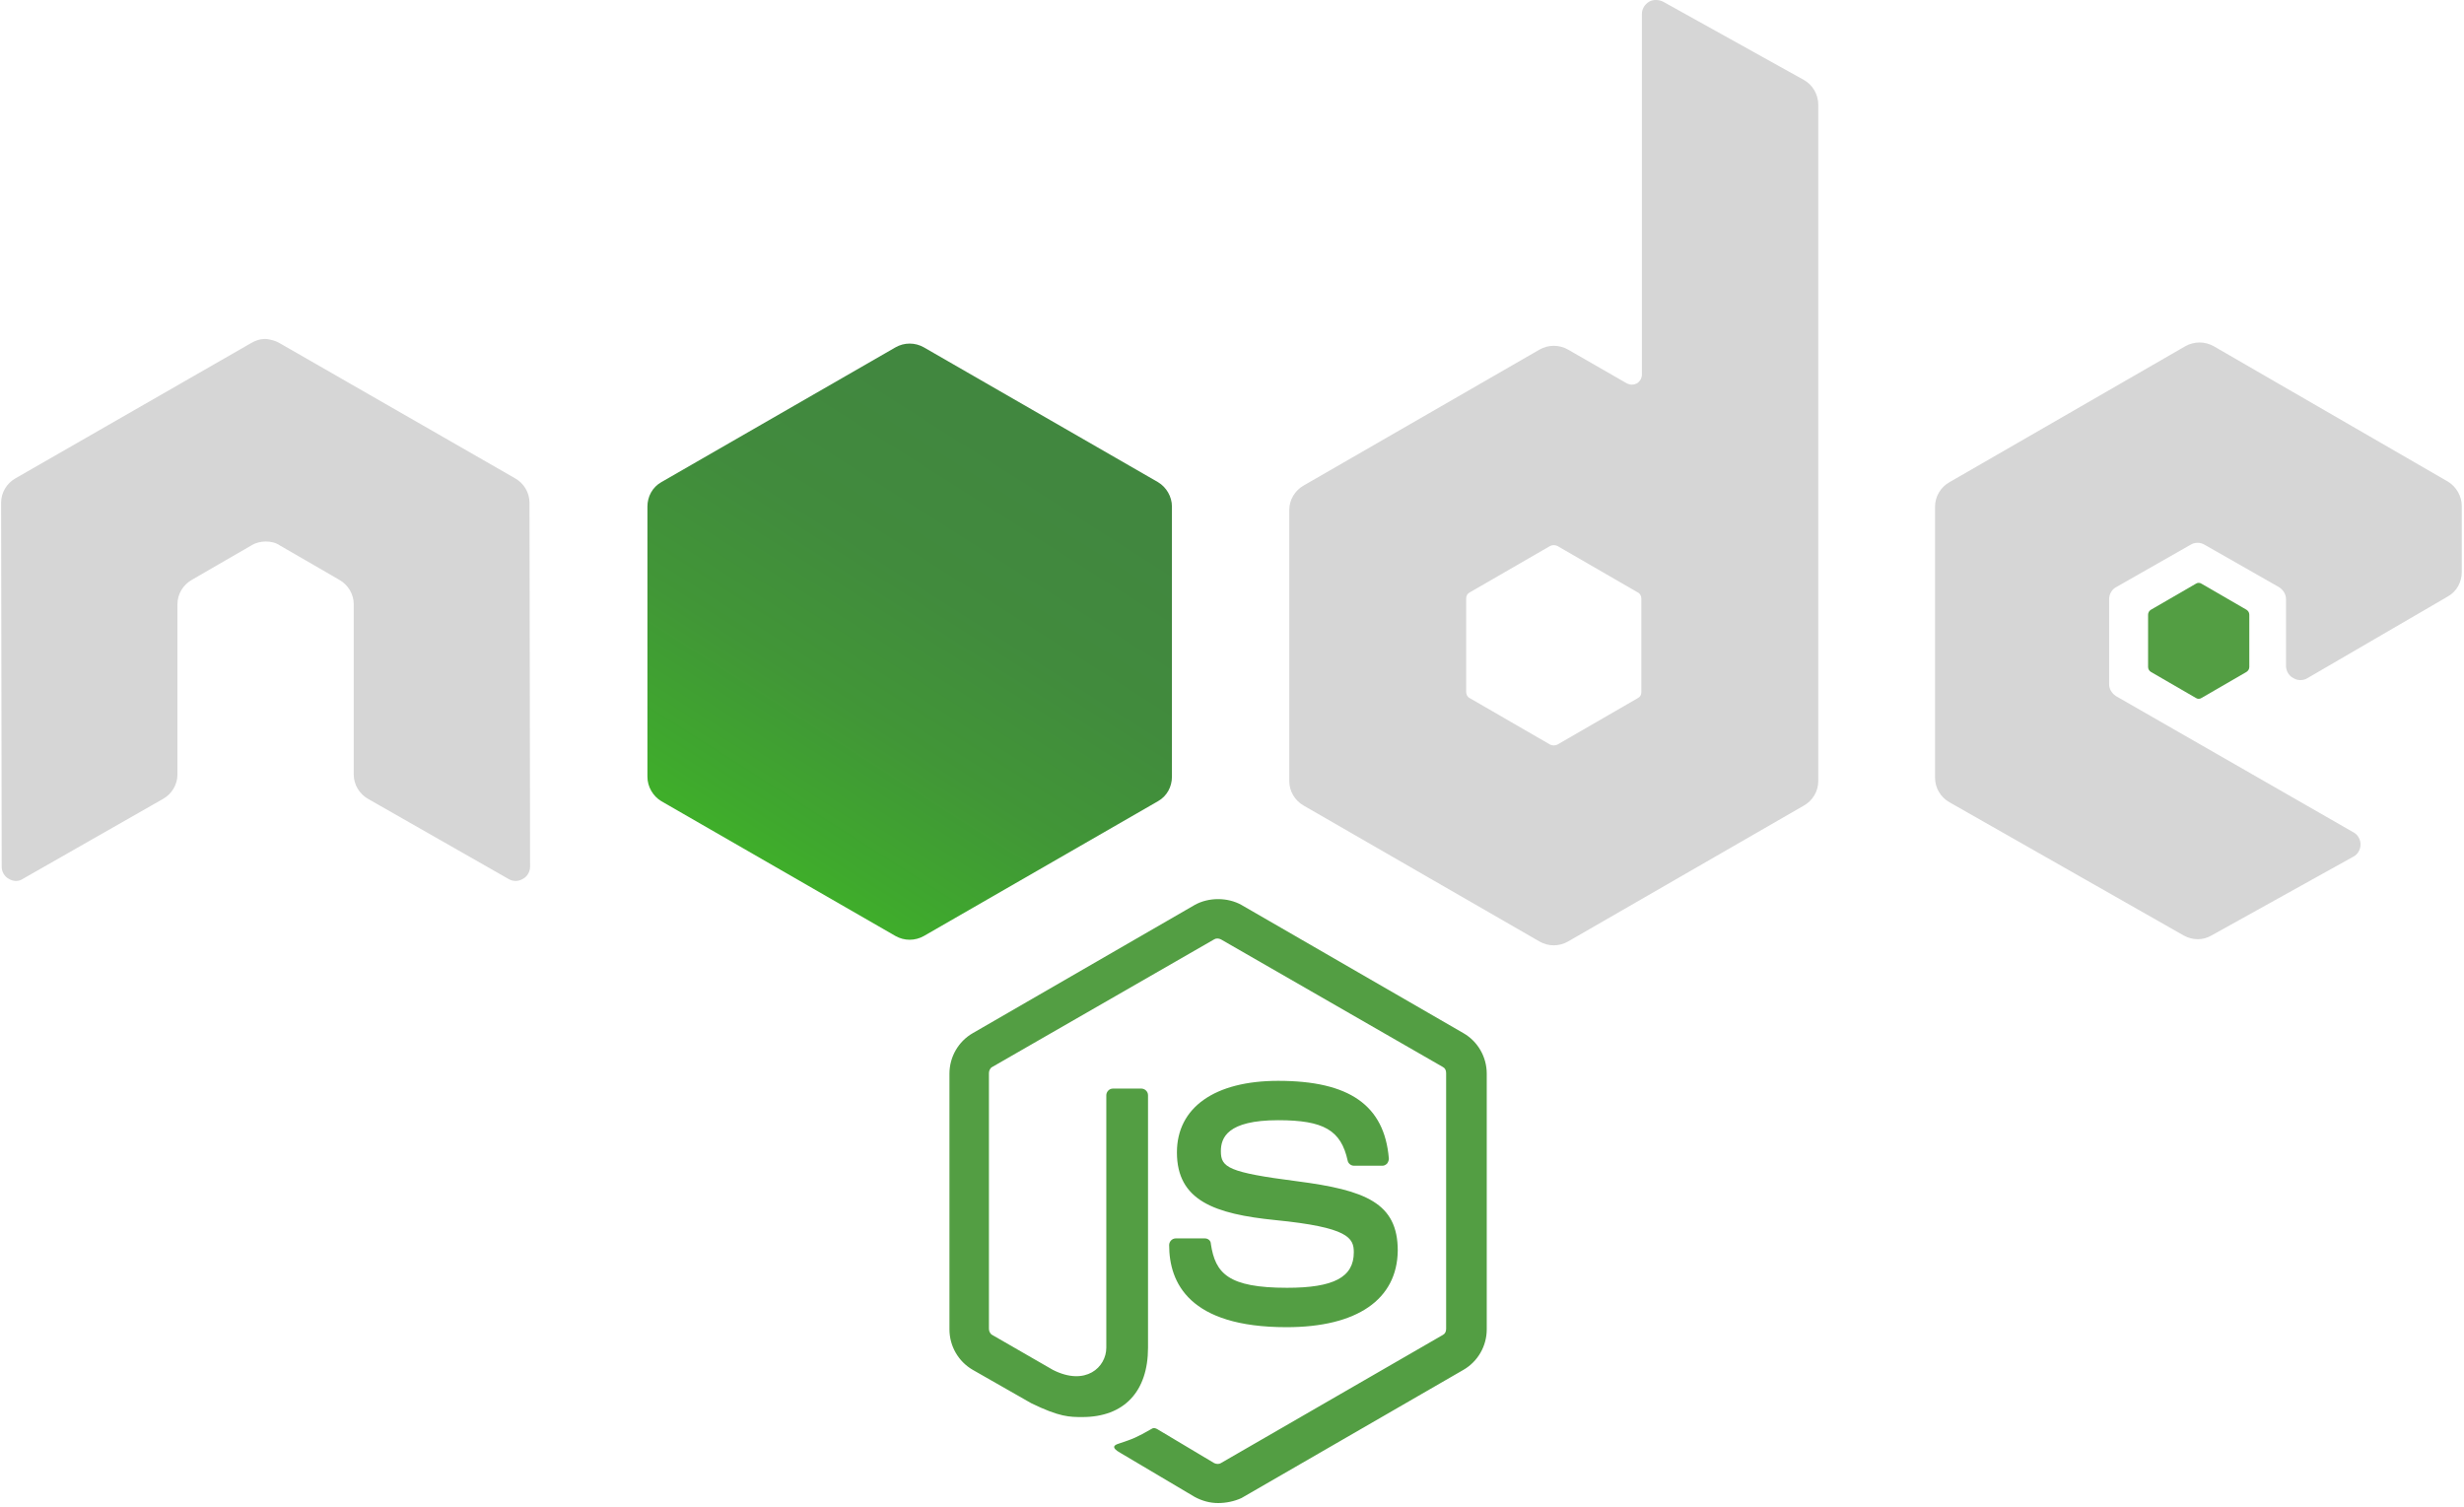 <svg width="85" height="52" viewBox="0 0 85 52" fill="none" xmlns="http://www.w3.org/2000/svg">
<g clip-path="url(#clip0_12_137)">
<path d="M42.02 51.85C41.733 51.85 41.464 51.773 41.214 51.639L38.663 50.127C38.279 49.917 38.471 49.84 38.586 49.802C39.104 49.63 39.2 49.591 39.737 49.285C39.795 49.247 39.871 49.266 39.929 49.304L41.886 50.472C41.963 50.51 42.059 50.51 42.116 50.472L49.772 46.051C49.849 46.012 49.887 45.936 49.887 45.84V37.017C49.887 36.921 49.849 36.844 49.772 36.806L42.116 32.404C42.039 32.365 41.944 32.365 41.886 32.404L34.23 36.806C34.154 36.844 34.115 36.94 34.115 37.017V45.84C34.115 45.917 34.154 46.012 34.23 46.051L36.322 47.256C37.454 47.831 38.164 47.161 38.164 46.491V37.782C38.164 37.667 38.26 37.552 38.394 37.552H39.372C39.488 37.552 39.603 37.648 39.603 37.782V46.491C39.603 48.003 38.778 48.883 37.339 48.883C36.897 48.883 36.552 48.883 35.573 48.405L33.559 47.256C33.06 46.969 32.753 46.433 32.753 45.859V37.036C32.753 36.462 33.06 35.925 33.559 35.639L41.214 31.217C41.694 30.949 42.347 30.949 42.826 31.217L50.482 35.639C50.981 35.925 51.288 36.462 51.288 37.036V45.859C51.288 46.433 50.981 46.969 50.482 47.256L42.826 51.678C42.577 51.793 42.289 51.85 42.02 51.85H42.02ZM44.38 45.783C41.023 45.783 40.332 44.252 40.332 42.95C40.332 42.835 40.428 42.72 40.562 42.72H41.56C41.675 42.72 41.771 42.797 41.771 42.912C41.924 43.926 42.366 44.424 44.4 44.424C46.011 44.424 46.702 44.06 46.702 43.199C46.702 42.701 46.51 42.338 43.997 42.089C41.905 41.878 40.6 41.419 40.6 39.754C40.6 38.203 41.905 37.285 44.093 37.285C46.548 37.285 47.757 38.127 47.911 39.964C47.911 40.022 47.892 40.079 47.853 40.136C47.815 40.175 47.757 40.213 47.7 40.213H46.702C46.606 40.213 46.51 40.136 46.491 40.041C46.261 38.988 45.666 38.643 44.093 38.643C42.327 38.643 42.116 39.256 42.116 39.715C42.116 40.27 42.366 40.443 44.745 40.749C47.105 41.055 48.218 41.495 48.218 43.141C48.199 44.826 46.817 45.783 44.38 45.783Z" fill="#539E43"/>
<path d="M18.266 17.341C18.266 16.996 18.075 16.671 17.767 16.499L9.632 11.829C9.498 11.752 9.344 11.714 9.191 11.694H9.114C8.961 11.694 8.807 11.752 8.673 11.829L0.537 16.499C0.23 16.671 0.038 16.996 0.038 17.341L0.058 29.896C0.058 30.069 0.154 30.241 0.307 30.318C0.461 30.413 0.652 30.413 0.787 30.318L5.622 27.561C5.929 27.389 6.121 27.064 6.121 26.719V20.843C6.121 20.499 6.313 20.174 6.62 20.001L8.673 18.814C8.826 18.719 8.999 18.68 9.172 18.68C9.344 18.68 9.517 18.719 9.651 18.814L11.704 20.001C12.011 20.174 12.203 20.499 12.203 20.843V26.719C12.203 27.064 12.395 27.389 12.702 27.561L17.537 30.318C17.612 30.365 17.698 30.389 17.787 30.389C17.875 30.389 17.961 30.365 18.036 30.318C18.19 30.241 18.286 30.069 18.286 29.896L18.266 17.341ZM57.37 0.057C57.217 -0.019 57.025 -0.019 56.89 0.057C56.737 0.153 56.641 0.306 56.641 0.478V12.919C56.641 13.034 56.584 13.149 56.468 13.226C56.353 13.283 56.238 13.283 56.123 13.226L54.089 12.058C53.94 11.973 53.772 11.929 53.6 11.929C53.428 11.929 53.26 11.973 53.111 12.058L44.975 16.747C44.668 16.92 44.476 17.245 44.476 17.59V26.949C44.476 27.293 44.668 27.619 44.975 27.791L53.111 32.48C53.26 32.565 53.428 32.61 53.6 32.61C53.772 32.61 53.94 32.565 54.089 32.48L62.225 27.791C62.532 27.619 62.724 27.294 62.724 26.949V3.617C62.724 3.254 62.532 2.929 62.225 2.756L57.37 0.057H57.37ZM56.622 23.867C56.622 23.963 56.584 24.04 56.507 24.078L53.725 25.686C53.686 25.705 53.643 25.714 53.6 25.714C53.557 25.714 53.514 25.705 53.475 25.686L50.693 24.078C50.616 24.04 50.578 23.944 50.578 23.867V20.652C50.578 20.556 50.616 20.48 50.693 20.441L53.475 18.834C53.514 18.815 53.557 18.805 53.6 18.805C53.643 18.805 53.686 18.815 53.725 18.834L56.507 20.441C56.584 20.48 56.622 20.575 56.622 20.652V23.867ZM84.444 20.575C84.751 20.403 84.923 20.078 84.923 19.733V17.456C84.923 17.111 84.731 16.786 84.444 16.613L76.366 11.943C76.217 11.859 76.048 11.814 75.876 11.814C75.705 11.814 75.536 11.859 75.387 11.943L67.252 16.633C66.945 16.805 66.753 17.13 66.753 17.475V26.834C66.753 27.179 66.945 27.504 67.252 27.676L75.329 32.27C75.637 32.442 76.001 32.442 76.289 32.27L81.182 29.552C81.335 29.476 81.431 29.303 81.431 29.131C81.431 28.959 81.335 28.787 81.182 28.71L73.008 24.021C72.854 23.925 72.758 23.772 72.758 23.6V20.671C72.758 20.499 72.854 20.327 73.008 20.25L75.56 18.796C75.634 18.749 75.721 18.724 75.809 18.724C75.897 18.724 75.984 18.749 76.059 18.796L78.611 20.25C78.764 20.346 78.86 20.499 78.86 20.671V22.968C78.86 23.14 78.956 23.312 79.109 23.389C79.184 23.436 79.271 23.461 79.359 23.461C79.447 23.461 79.534 23.436 79.608 23.389L84.444 20.575Z" fill="#D6D6D6"/>
<path d="M75.752 20.135C75.78 20.116 75.814 20.106 75.848 20.106C75.882 20.106 75.915 20.116 75.944 20.135L77.498 21.035C77.555 21.073 77.594 21.13 77.594 21.207V23.006C77.594 23.083 77.555 23.14 77.498 23.178L75.944 24.078C75.915 24.097 75.882 24.107 75.848 24.107C75.814 24.107 75.78 24.097 75.752 24.078L74.198 23.178C74.14 23.14 74.102 23.083 74.102 23.006V21.207C74.102 21.13 74.14 21.073 74.198 21.035L75.752 20.135Z" fill="#539E43"/>
<path d="M31.87 11.982C31.721 11.897 31.552 11.852 31.381 11.852C31.209 11.852 31.041 11.897 30.892 11.982L22.814 16.632C22.507 16.805 22.334 17.13 22.334 17.474V26.796C22.334 27.14 22.526 27.466 22.814 27.638L30.892 32.289C31.041 32.373 31.209 32.418 31.381 32.418C31.552 32.418 31.721 32.373 31.87 32.289L39.948 27.638C40.255 27.466 40.428 27.14 40.428 26.796V17.475C40.428 17.13 40.236 16.805 39.948 16.633L31.87 11.982Z" fill="url(#paint0_linear_12_137)"/>
</g>
<defs>
<linearGradient id="paint0_linear_12_137" x1="34.672" y1="15.449" x2="25.849" y2="29.346" gradientUnits="userSpaceOnUse">
<stop stop-color="#41873F"/>
<stop offset="0.329" stop-color="#418B3D"/>
<stop offset="0.635" stop-color="#419637"/>
<stop offset="0.932" stop-color="#3FA92D"/>
<stop offset="1" stop-color="#3FAE2A"/>
</linearGradient>
<clipPath id="clip0_12_137">
<rect width="85" height="52" fill="white"/>
</clipPath>
</defs>
</svg>
